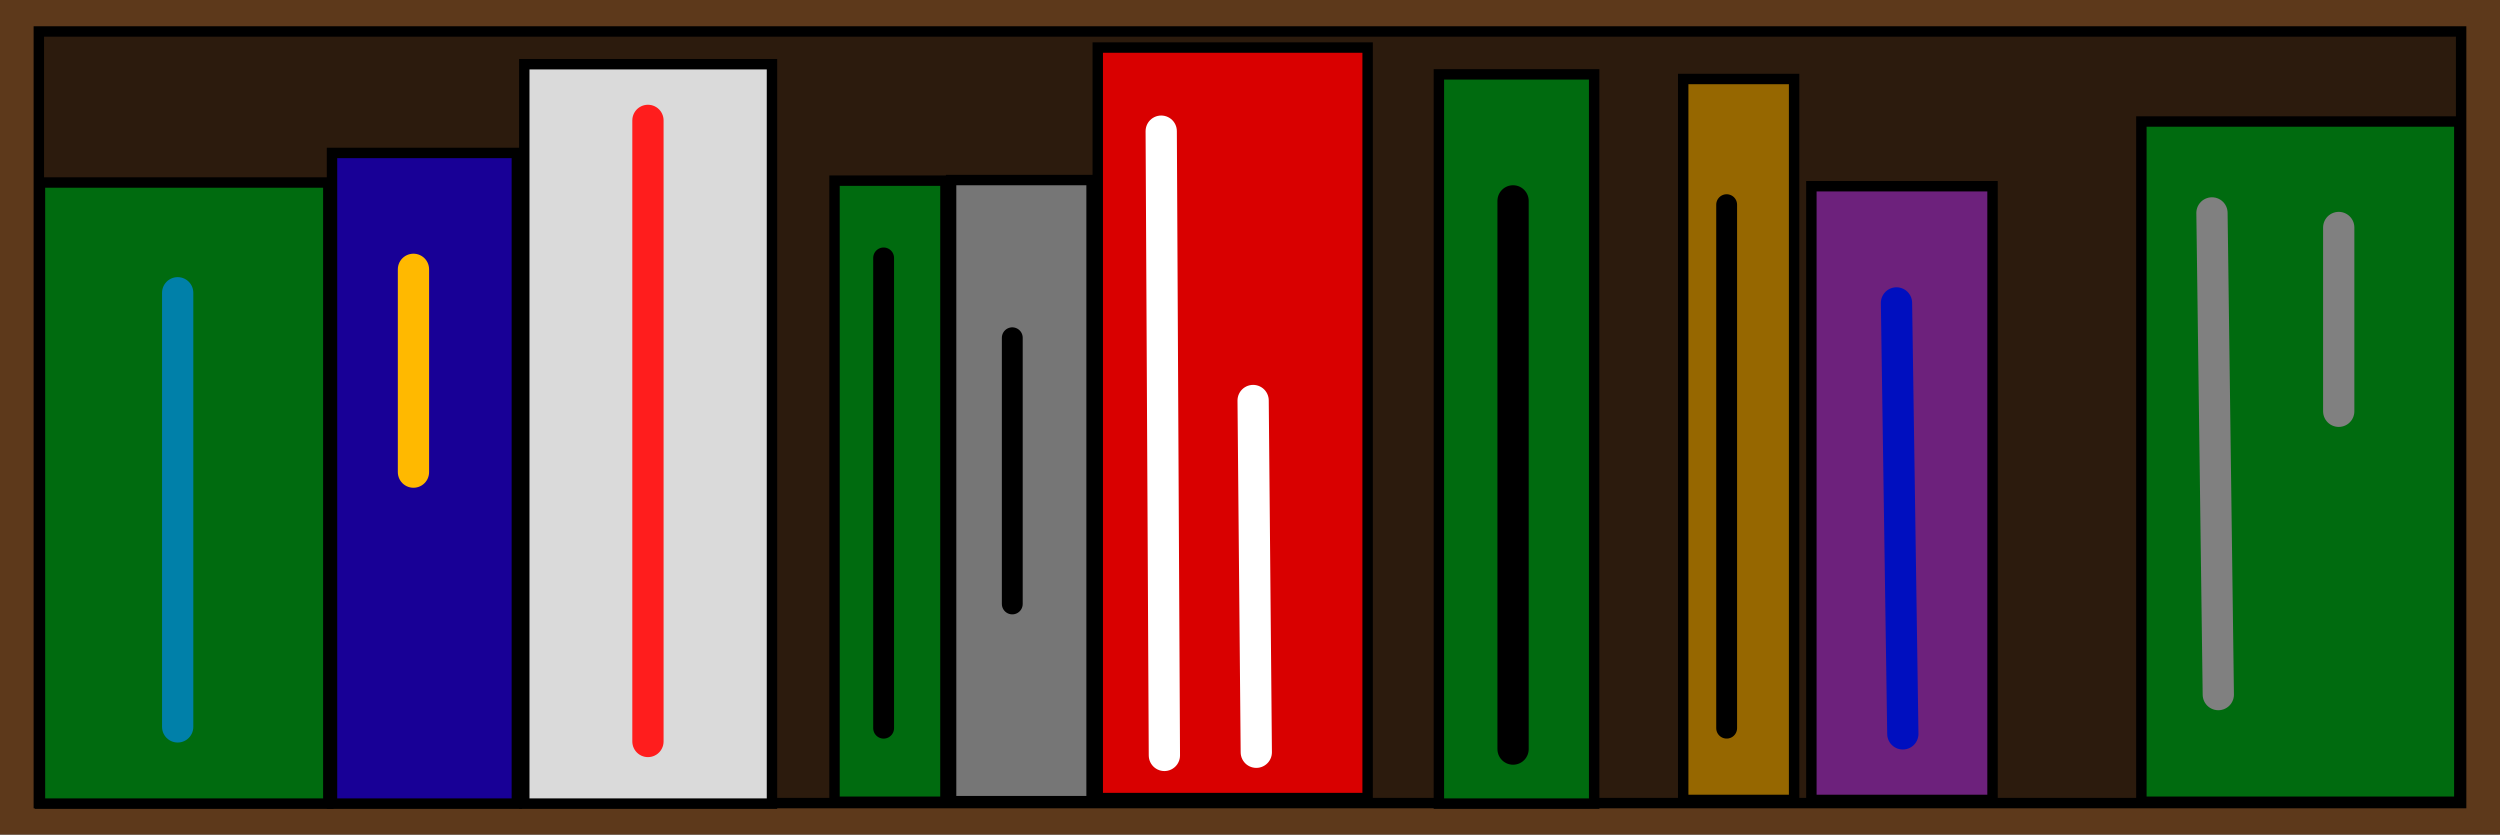 <svg version="1.1" xmlns="http://www.w3.org/2000/svg" xmlns:xlink="http://www.w3.org/1999/xlink" width="119.952" height="40.041" viewBox="0,0,119.952,40.041"><rect x="0" y="0" width="119.952" height="40.041" fill="#333333" stroke="none"/><g transform="translate(-182.136,-249.979)"><g stroke-miterlimit="10"><path d="M182.136,290.021v-40.041h119.952v40.041z" fill="#5d391b" stroke="none" stroke-width="0" stroke-linecap="butt"/><path d="M183.999,288.512v-37.023h116.224v37.023z" fill="#2c1b0d" stroke="#000000" stroke-width="0.5" stroke-linecap="butt"/><path d="M251.175,288.537v-34.99h7.45v34.99z" fill="#006b0f" stroke="#000000" stroke-width="0.5" stroke-linecap="butt"/><path d="M227.77,288.419v-29.801h6.741v29.801z" fill="#767676" stroke="#000000" stroke-width="0.5" stroke-linecap="butt"/><path d="M234.807,288.271v-36.01h12.949v36.01z" fill="#d90000" stroke="#000000" stroke-width="0.5" stroke-linecap="butt"/><path d="M269.047,288.36v-29.446h8.692v29.446z" fill="#6d217c" stroke="#000000" stroke-width="0.5" stroke-linecap="butt"/><path d="M262.897,288.36v-34.591h5.322v34.591z" fill="#966700" stroke="#000000" stroke-width="0.5" stroke-linecap="butt"/><path d="M222.177,288.448v-29.801h5.322v29.801z" fill="#006b0f" stroke="#000000" stroke-width="0.5" stroke-linecap="butt"/><path d="M238.004,286.225l-0.152,-29.953" fill="none" stroke="#ffffff" stroke-width="1.5" stroke-linecap="round"/><path d="M242.414,286.073l-0.152,-16.877" fill="none" stroke="#ffffff" stroke-width="1.5" stroke-linecap="round"/><path d="M254.734,285.921v-26.304" fill="none" stroke="#000000" stroke-width="1.5" stroke-linecap="round"/><path d="M273.131,264.513l0.304,20.678" fill="none" stroke="#000fbf" stroke-width="1.5" stroke-linecap="round"/><path d="M224.533,284.918v-22.564" fill="none" stroke="#000000" stroke-width="1" stroke-linecap="round"/><path d="M230.706,278.957v-12.772" fill="none" stroke="#000000" stroke-width="1" stroke-linecap="round"/><path d="M264.982,259.799v25.118" fill="none" stroke="#000000" stroke-width="1" stroke-linecap="round"/><g><path d="M284.881,288.448v-32.639h15.255v32.639z" fill="#006b0f" stroke="#000000" stroke-width="0.5" stroke-linecap="butt"/><path d="M288.268,260.195l0.304,23.111" fill="none" stroke="#808080" stroke-width="1.5" stroke-linecap="round"/><path d="M294.35,269.713v-8.819" fill="none" stroke="#808080" stroke-width="1.5" stroke-linecap="round"/></g><g><path d="M184.053,288.537v-29.801h13.836v29.801z" fill="#006b0f" stroke="#000000" stroke-width="0.5" stroke-linecap="butt"/><path d="M207.291,288.537v-35.477h11.885v35.477z" fill="#dadada" stroke="#000000" stroke-width="0.5" stroke-linecap="butt"/><path d="M198.066,288.537v-31.22h8.869v31.22z" fill="#180096" stroke="#000000" stroke-width="0.5" stroke-linecap="butt"/><path d="M190.661,264.026v20.83" fill="none" stroke="#0080a9" stroke-width="1.5" stroke-linecap="round"/><path d="M213.225,255.755v29.801" fill="none" stroke="#ff1d1d" stroke-width="1.5" stroke-linecap="round"/><path d="M201.974,262.901v9.731" fill="none" stroke="#ffb900" stroke-width="1.5" stroke-linecap="round"/></g></g></g></svg>